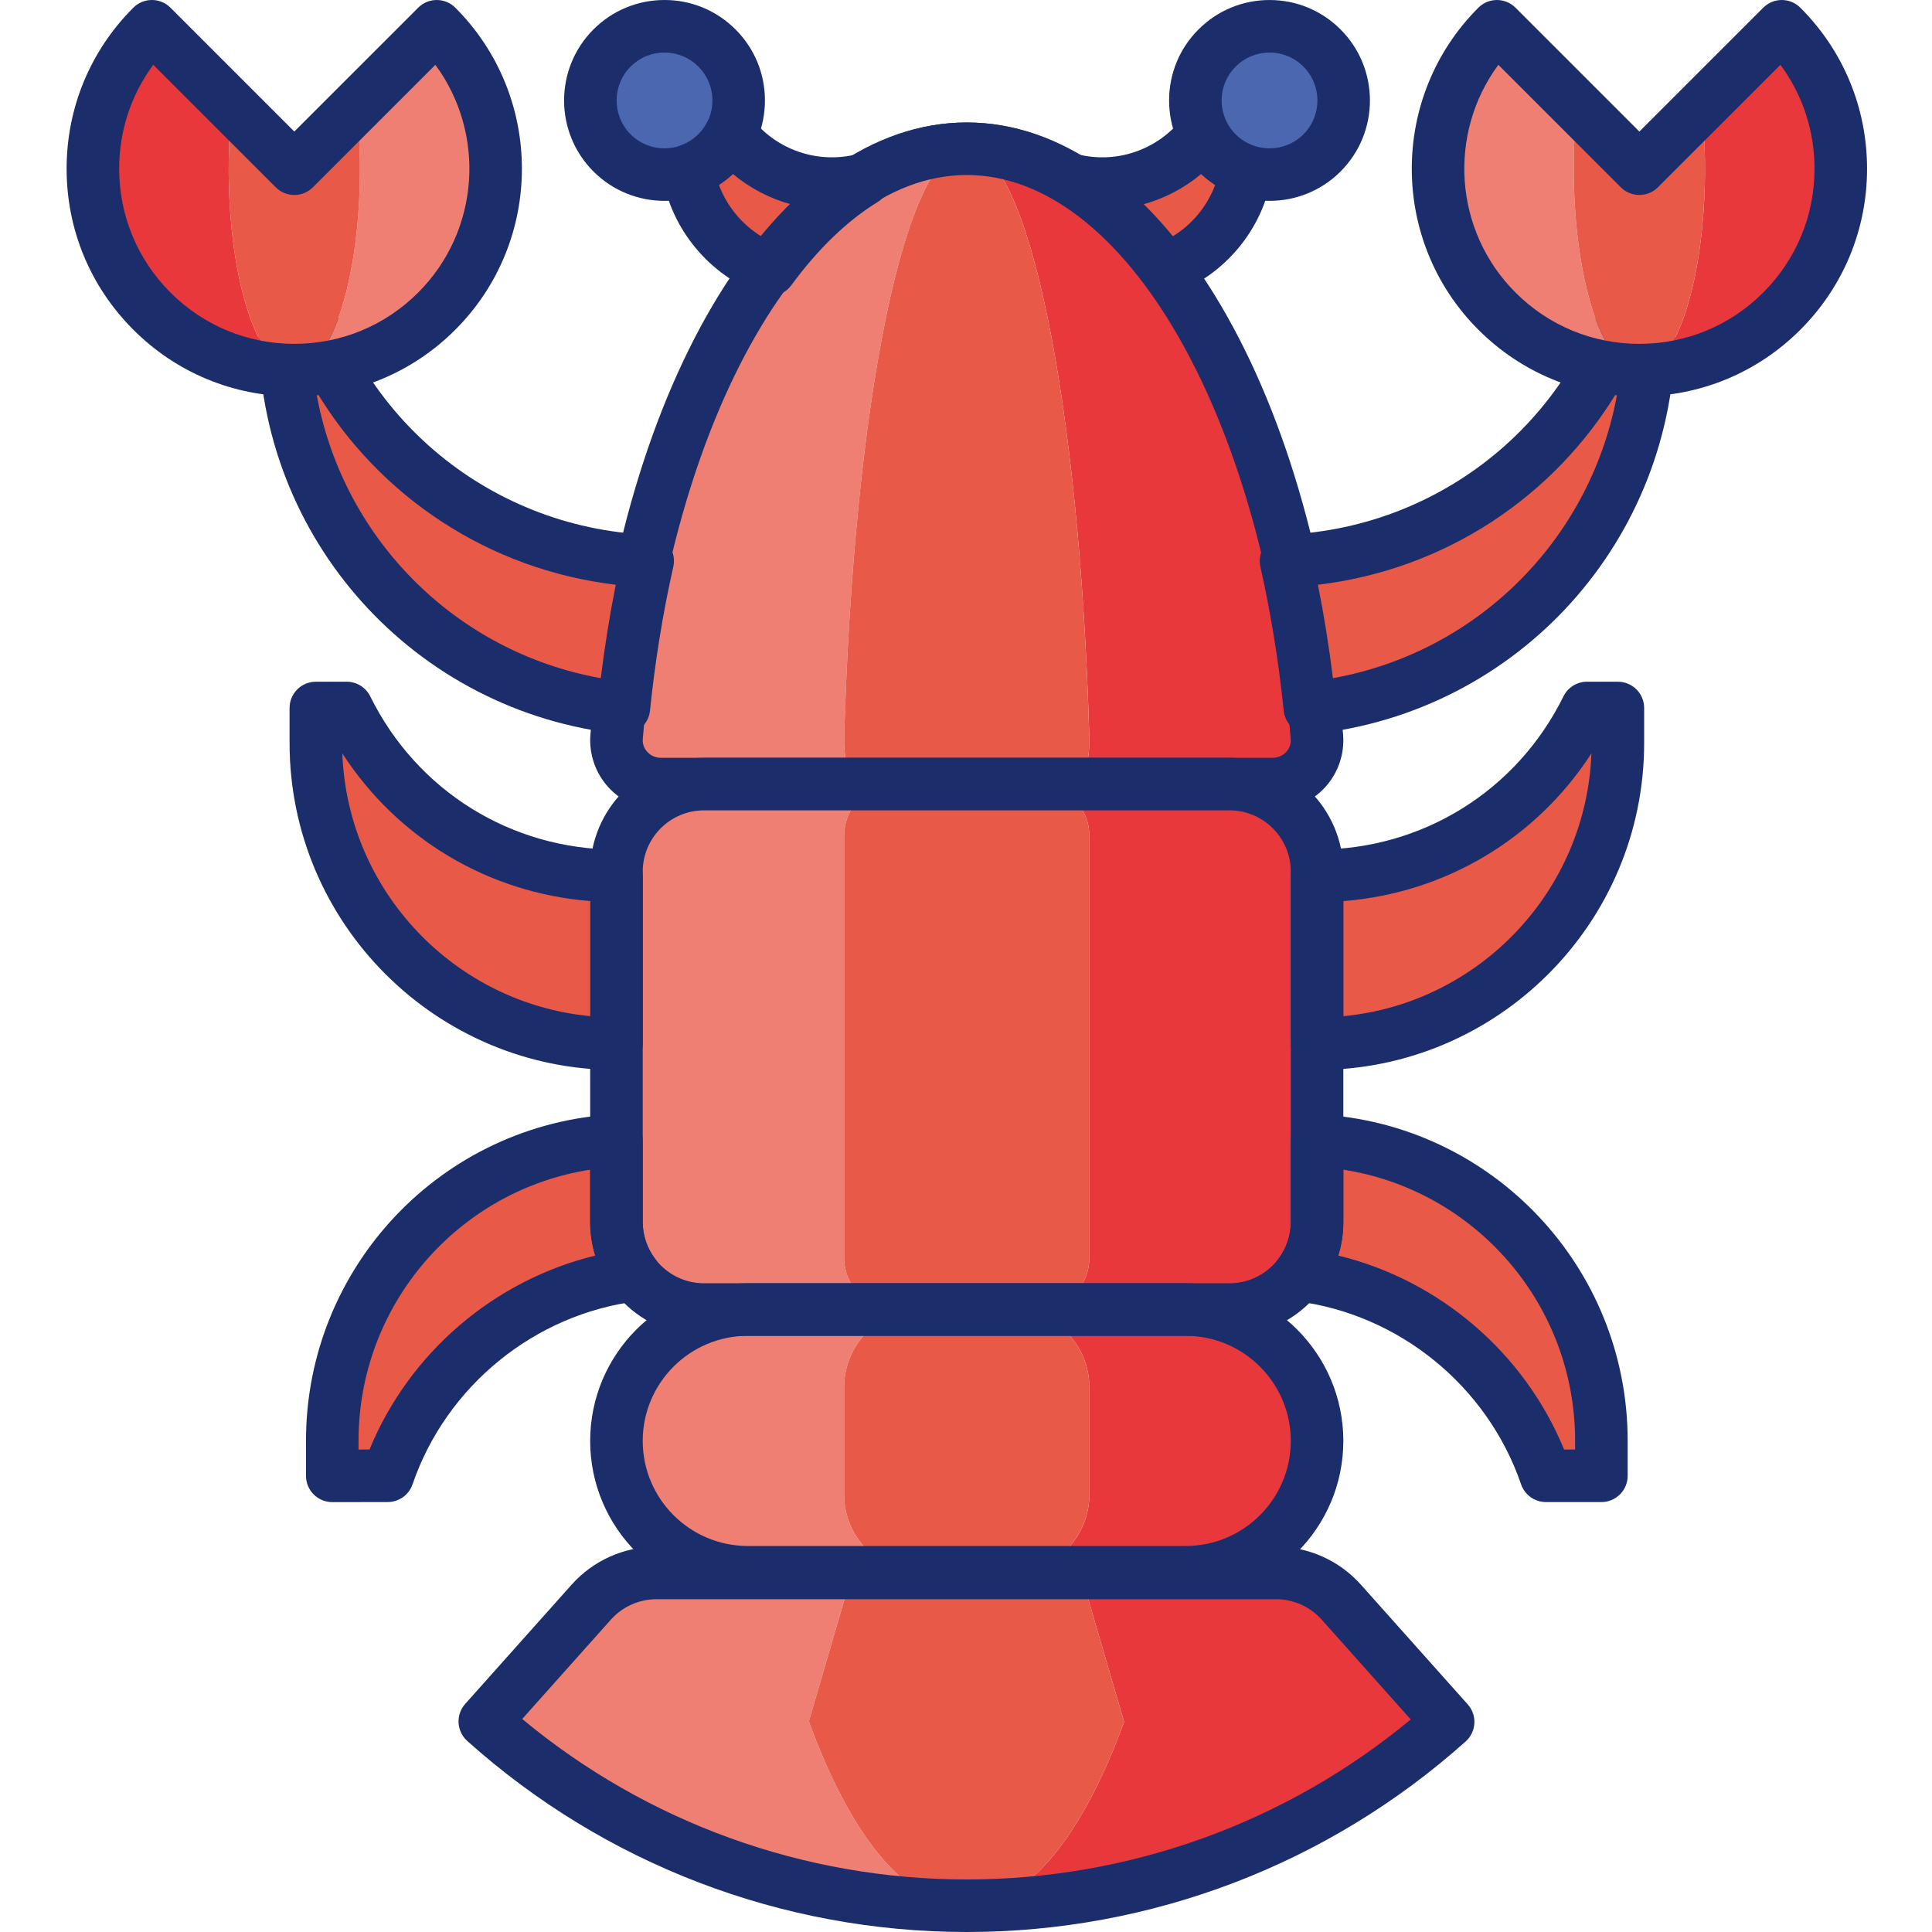 <svg height="441pt" viewBox="-15 0 441 441.214" width="441pt" xmlns="http://www.w3.org/2000/svg"><g fill="#e95947"><path d="m125.672 279.062v-18.578c-36.168 1.961-64.895 31.906-64.891 68.582v8l12.66-.023c8.355-24.371 30.047-42.551 56.363-45.844-2.578-3.367-4.133-7.566-4.133-12.137zm0 0"/><path d="m350.609 329.012c-.004-36.672-28.75-66.621-64.938-68.555v18.602c0 4.559-1.539 8.746-4.105 12.109 26.32 3.285 48.02 21.457 56.379 45.836l12.668.008zm0 0"/><path d="m160.758 61.598c6.516-8.863 13.715-15.844 21.414-20.57l.027-.027c-.02 0-.02 0-.02 0-11.141 2.859-23.18-1.059-30.418-10.398-.02.039-.039.059-.062.098 0 .039-.039.062-.059.102 0 .02 0 .039-.02.059-.219.422-.461.82-.719 1.219-.082.141-.18.281-.281.422-.18.281-.379.539-.582.801-.117.18-.258.34-.398.5-.32.379-.66.758-1.02 1.121-.379.379-.781.738-1.199 1.078-.383.32-.781.621-1.18.879-.141.121-.281.223-.441.301-.039.039-.102.082-.141.102-.277.18-.578.359-.879.5-.02.02-.059.039-.102.059-.32.18-.66.34-1 .48-.199.102-.398.199-.598.281-.141.059-.281.117-.422.16-.059.039-.141.059-.199.078-.141.059-.301.102-.441.16 1.801 10.617 9.16 19.039 18.738 22.598zm0 0"/><path d="m250.559 61.559.062.059c9.602-3.52 17.039-11.961 18.82-22.621-.141-.059-.301-.098-.441-.156-.418-.141-.82-.32-1.219-.523-.68-.277-1.34-.637-1.98-1.039-.199-.121-.398-.258-.578-.398-.402-.262-.801-.562-1.184-.883-.418-.34-.816-.699-1.199-1.078-.359-.359-.699-.738-1.02-1.121-.121-.141-.238-.277-.34-.418-.258-.34-.5-.68-.719-1.02-.062-.082-.121-.141-.16-.223-.18-.277-.359-.578-.5-.859-.141-.219-.262-.461-.379-.68-7.301 9.398-19.441 13.32-30.621 10.34l.121.117c7.668 4.723 14.844 11.68 21.336 20.504zm0 0"/></g><path d="m250.621 67.621c-1.547 0-3.066-.602-4.211-1.727-.227-.223-.496-.523-.684-.781-6.117-8.312-12.727-14.688-19.648-18.949-.363-.223-.703-.484-1.012-.781-1.973-1.895-2.477-4.945-1.133-7.328 1.34-2.383 4.066-3.613 6.711-2.914 9.031 2.414 18.586-.816 24.336-8.223 1.242-1.602 3.203-2.465 5.223-2.301 2.02.164 3.816 1.336 4.785 3.113.008.016.109.199.117.215.109.172.27.469.359.652.027.051.062.109.098.164.082.113.164.227.238.344.133.211.285.418.445.629.012.012.148.18.16.195.211.254.434.508.676.746.23.23.473.449.727.652.285.238.48.387.676.516.145.094.281.191.418.297.492.309.859.504 1.164.629.129.055.262.113.387.176.145.07.285.145.438.195.09.031.18.062.266.094.246.086.461.168.672.254 2.527 1.098 3.984 3.777 3.531 6.496-2.082 12.453-10.77 22.898-22.672 27.262-.676.254-1.371.375-2.066.375zm-4.836-20.902c2.27 2.281 4.484 4.758 6.637 7.43 4.594-2.719 8.125-6.941 9.977-11.922-.207-.129-.43-.285-.648-.449-.531-.355-1.062-.758-1.578-1.191-.309-.246-.641-.535-.977-.848-3.945 3.301-8.527 5.664-13.41 6.98zm0 0" fill="#1c2d6b"/><path d="m153.586 22.941c0 9.355-7.586 16.941-16.941 16.941s-16.941-7.586-16.941-16.941c0-9.355 7.586-16.938 16.941-16.938s16.941 7.582 16.941 16.938zm0 0" fill="#4b67b0"/><path d="m136.645 45.871c-5.875 0-11.75-2.234-16.223-6.707-8.941-8.945-8.941-23.5 0-32.445 4.336-4.332 10.094-6.719 16.223-6.719 6.129 0 11.887 2.387 16.219 6.719 4.336 4.332 6.719 10.09 6.719 16.219s-2.387 11.887-6.719 16.223c-4.469 4.477-10.344 6.711-16.219 6.711zm0-33.867c-2.922 0-5.668 1.137-7.738 3.203-4.262 4.266-4.262 11.207 0 15.473 4.266 4.266 11.207 4.266 15.473 0 2.066-2.066 3.203-4.812 3.203-7.738 0-2.922-1.137-5.668-3.203-7.734-2.062-2.066-4.812-3.203-7.734-3.203zm0 0" fill="#1c2d6b"/><path d="m291.762 22.941c0 9.355-7.586 16.941-16.941 16.941-9.355 0-16.938-7.586-16.938-16.941 0-9.355 7.582-16.938 16.938-16.938 9.355 0 16.941 7.582 16.941 16.938zm0 0" fill="#4b67b0"/><path d="m274.82 45.871c-5.875 0-11.75-2.234-16.219-6.707-4.336-4.336-6.719-10.094-6.719-16.223s2.383-11.887 6.715-16.219c4.332-4.336 10.094-6.719 16.223-6.719 6.125 0 11.887 2.387 16.219 6.719 8.945 8.945 8.945 23.5 0 32.441-4.469 4.473-10.344 6.707-16.219 6.707zm0-33.867c-2.922 0-5.668 1.137-7.734 3.203-2.066 2.066-3.203 4.812-3.203 7.734s1.137 5.672 3.203 7.738c4.266 4.266 11.203 4.266 15.473 0 4.266-4.266 4.266-11.207 0-15.473-2.066-2.066-4.816-3.203-7.738-3.203zm0 0" fill="#1c2d6b"/><path d="m274.652 185.062h-137.961c-4.461 0-8.754-1.883-11.785-5.164-3.008-3.262-4.531-7.664-4.176-12.074 6.535-81.035 42.258-139.852 84.941-139.852 42.688 0 78.41 58.816 84.941 139.852.359 4.41-1.164 8.812-4.176 12.074-3.027 3.281-7.324 5.164-11.785 5.164zm-68.98-145.094c-35.684 0-67.059 55.379-72.98 128.82-.117 1.48.598 2.496 1.039 2.973.449.484 1.43 1.297 2.965 1.297h137.957c1.535 0 2.516-.816 2.965-1.297.441-.477 1.156-1.492 1.039-2.973-5.922-73.438-37.297-128.82-72.984-128.82zm0 0" fill="#1c2d6b"/><path d="m177.684 168.305c2.176-76.16 13.879-134.336 27.988-134.336-40.32 0-73.746 58.176-79.965 134.336-.473 5.801 4.215 10.758 10.109 10.758h45.406c-2.062 0-3.703-4.957-3.539-10.758zm0 0" fill="#ef7f72"/><path d="m285.641 168.305c-6.219-76.16-39.645-134.336-79.965-134.336 14.109 0 25.812 58.176 27.988 134.336.164 5.801-1.477 10.758-3.539 10.758h45.406c5.895 0 10.582-4.957 10.109-10.758zm0 0" fill="#e8383b"/><path d="m233.66 168.305c-2.176-76.16-13.875-134.336-27.988-134.336-14.109 0-25.812 58.176-27.988 134.336-.164 5.801 1.477 10.758 3.539 10.758h48.902c2.062 0 3.703-4.957 3.535-10.758zm0 0" fill="#e95947"/><path d="m275.531 185.062h-139.715c-4.527 0-8.875-1.902-11.93-5.215-3-3.258-4.52-7.645-4.16-12.031 6.617-81.031 42.762-139.844 85.945-139.844 43.188 0 79.332 58.812 85.949 139.844.359 4.387-1.156 8.773-4.16 12.031-3.059 3.312-7.402 5.215-11.93 5.215zm-69.859-145.094c-36.18 0-67.988 55.383-73.984 128.824-.117 1.445.59 2.449 1.023 2.918.465.504 1.484 1.352 3.105 1.352h139.715c1.617 0 2.641-.848 3.105-1.352.434-.469 1.141-1.473 1.023-2.918-5.996-73.441-37.805-128.824-73.988-128.824zm0 0" fill="#1c2d6b"/><path d="m160.758 67.602c-.699 0-1.406-.125-2.086-.379-11.82-4.391-20.465-14.82-22.566-27.219-.461-2.723.996-5.41 3.531-6.508.215-.094.445-.18.676-.258.086-.031.168-.062.254-.09.156-.051.293-.125.441-.199.125-.062.254-.121.387-.172.301-.129.668-.324 1.086-.582.133-.105.352-.254.492-.344.195-.129.391-.277.578-.438.352-.281.594-.504.828-.734.238-.238.461-.492.676-.746l.012.012c.07-.098.137-.199.211-.293.109-.141.207-.258.293-.387.047-.078.113-.176.168-.25l-.043.086c.055-.098.113-.191.172-.285.117-.18.23-.359.332-.547.109-.234.234-.461.371-.676.062-.109.125-.211.184-.301 1.07-1.613 2.848-2.613 4.781-2.684 1.91-.094 3.781.789 4.969 2.32 5.684 7.336 15.191 10.578 24.207 8.262 2.641-.676 5.398.508 6.727 2.883s.891 5.352-1.066 7.242c-.312.305-.688.598-1.059.828-6.949 4.262-13.582 10.66-19.719 19.012-1.152 1.566-2.965 2.445-4.836 2.445zm-11.684-25.379c1.848 4.949 5.348 9.152 9.887 11.883 2.152-2.668 4.367-5.145 6.637-7.422-4.855-1.324-9.41-3.68-13.324-6.953-.348.324-.707.633-1.078.934-.434.367-.953.758-1.488 1.117-.203.152-.418.297-.633.441zm-8.945-8.91c-.004 0-.008 0-.008 0zm.008-.004c-.004 0-.004.004-.008.004.004 0 .004-.004.008-.004zm.051-.023c-.016.008-.035.016-.051.023.016-.008.031-.016.051-.023zm6-2.48 2.664 2.051.043-.031-2.414-2.016zm-1.117-.863.586.453c.004-.086.012-.172.02-.254l-.465-.391c-.051.059-.098.125-.141.191zm-.012.02s-.004 0-.004.004c0 0 0-.004.004-.004zm2.332-3.398s0 .004-.004.004c.004 0 .004 0 .004-.004zm.008-.004s-.004.004-.004.004.004-.004.004-.004zm0 0" fill="#1c2d6b"/><path d="m265.672 179.062h-43.832c6.535 0 11.832 5.297 11.832 11.832v96.336c0 6.535-5.297 11.832-11.832 11.832h43.832c11.047 0 20-8.953 20-20v-80c0-11.047-8.953-20-20-20zm0 0" fill="#e8383b"/><path d="m177.672 287.227v-96.336c0-6.531 5.301-11.832 11.832-11.832h-43.832c-11.043 0-20 8.957-20 20v80c0 11.047 8.957 20 20 20h43.832c-6.531.004-11.832-5.293-11.832-11.832zm0 0" fill="#ef7f72"/><path d="m233.672 287.227v-96.336c0-6.531-5.297-11.832-11.832-11.832h-32.336c-6.531 0-11.832 5.301-11.832 11.832v96.336c0 6.535 5.301 11.832 11.832 11.832h32.336c6.539.004 11.832-5.293 11.832-11.832zm0 0" fill="#e95947"/><path d="m177.672 341.312v-24.504c0-9.801 7.945-17.75 17.75-17.75h-39.75c-16.566 0-30 13.434-30 30 0 16.57 13.434 30 30 30h39.75c-9.805.004-17.75-7.945-17.75-17.746zm0 0" fill="#ef7f72"/><path d="m255.672 299.062h-39.746c9.801 0 17.746 7.945 17.746 17.746v24.504c0 9.805-7.945 17.75-17.746 17.75h39.746c16.57 0 30-13.434 30-30 0-16.57-13.43-30-30-30zm0 0" fill="#e8383b"/><path d="m233.672 341.312v-24.504c0-9.801-7.945-17.75-17.746-17.75h-20.504c-9.805 0-17.75 7.949-17.75 17.75v24.504c0 9.801 7.945 17.746 17.75 17.746h20.504c9.801.004 17.746-7.945 17.746-17.746zm0 0" fill="#e95947"/><path d="m169.609 393.121 7.957-27.238c1.238-4.242 3.012-6.668 4.871-6.668h-47.621c-5.691 0-11.113 2.426-14.895 6.668l-24.312 27.238c29.168 26.148 67.719 42.078 110 42.094-13.84-.016-26.453-15.945-36-42.094zm0 0" fill="#ef7f72"/><path d="m315.609 393.23-24.41-27.348c-3.785-4.242-9.203-6.668-14.891-6.668h-47.562c1.863 0 3.637 2.426 4.875 6.668l7.988 27.348c-9.543 26.09-22.145 41.977-35.969 41.984h.031c42.25 0 80.77-15.891 109.938-41.984zm0 0" fill="#e8383b"/><path d="m241.609 393.23-7.988-27.348c-1.238-4.242-3.012-6.668-4.875-6.668h-46.305c-1.863 0-3.637 2.426-4.875 6.668l-7.957 27.238c9.547 26.148 22.164 42.078 36 42.094h.035c13.82-.008 26.422-15.895 35.965-41.984zm0 0" fill="#e95947"/><path d="m265.672 305.062h-120c-14.336 0-26-11.664-26-26v-80c0-14.336 11.664-26 26-26h120c14.336 0 26 11.664 26 26v80c0 14.336-11.66 26-26 26zm-120-120c-7.719 0-14 6.281-14 14v80c0 7.719 6.281 14 14 14h120c7.723 0 14-6.281 14-14v-80c0-7.719-6.277-14-14-14zm0 0" fill="#1c2d6b"/><path d="m255.672 365.062h-100c-19.848 0-36-16.152-36-36 0-19.852 16.152-36 36-36h100c19.852 0 36 16.148 36 36 0 19.848-16.148 36-36 36zm-100-60c-13.234 0-24 10.766-24 24s10.766 24 24 24h100c13.234 0 24-10.766 24-24s-10.766-24-24-24zm0 0" fill="#1c2d6b"/><path d="m205.672 441.215c-42.176 0-82.688-15.496-114.066-43.625-2.465-2.211-2.676-5.996-.473-8.465l24.309-27.238c4.922-5.512 11.98-8.672 19.375-8.672h141.492c7.387 0 14.449 3.16 19.367 8.672l24.41 27.348c2.203 2.469 1.992 6.258-.477 8.465-31.363 28.062-71.828 43.516-113.938 43.516zm-101.523-48.648c28.492 23.676 64.312 36.648 101.523 36.648 37.152 0 72.922-12.934 101.395-36.543l-20.34-22.793c-2.648-2.965-6.445-4.664-10.418-4.664h-141.492c-3.977 0-7.777 1.699-10.418 4.664zm0 0" fill="#1c2d6b"/><path d="m359.812 58.516c-7.664 38.535-40.867 67.867-81.23 69.59 2.402 10.625 4.242 21.867 5.441 33.578 43.539-4.598 77.465-41.422 77.465-86.176 0-5.816-.582-11.496-1.676-16.992zm0 0" fill="#e95947"/><path d="m51.574 58.516c7.664 38.535 40.867 67.867 81.23 69.59-2.402 10.625-4.242 21.867-5.441 33.578-43.539-4.598-77.465-41.422-77.465-86.176 0-5.816.582-11.496 1.676-16.992zm0 0" fill="#e95947"/><path d="m284.023 167.684c-1.371 0-2.707-.473-3.781-1.34-1.238-1.004-2.027-2.465-2.188-4.051-1.16-11.297-2.949-22.352-5.328-32.863-.391-1.734.008-3.555 1.086-4.969 1.082-1.414 2.734-2.273 4.512-2.348 37.246-1.594 68.336-28.227 75.602-64.77.559-2.809 3.02-4.828 5.883-4.828 2.863 0 5.328 2.02 5.883 4.828 1.191 5.977 1.793 12.09 1.793 18.164 0 47.543-35.613 87.156-82.832 92.141-.211.023-.418.035-.629.035zm1.844-34.148c1.387 6.949 2.535 14.09 3.426 21.34 33.594-6.043 59.375-32.477 65.035-65.609-14.473 24.188-39.512 40.852-68.461 44.27zm0 0" fill="#1c2d6b"/><path d="m348.672 71.055c-4.125-12.66-5.332-30.848-3.645-46.777l-18.273-18.277c-17.965 17.965-17.965 47.09 0 65.055 8.98 8.98 20.754 13.473 32.523 13.473-3.84 0-7.676-4.492-10.605-13.473zm0 0" fill="#ef7f72"/><path d="m391.805 6.004-18.277 18.273c1.691 15.934.484 34.121-3.641 46.777-2.93 8.984-6.77 13.477-10.609 13.477 11.773 0 23.547-4.492 32.527-13.477 17.965-17.961 17.965-47.09 0-65.051zm0 0" fill="#e8383b"/><path d="m369.887 71.055c4.125-12.66 5.332-30.848 3.641-46.777l-14.25 14.25-14.25-14.25c-1.688 15.93-.48 34.117 3.645 46.777 2.93 8.98 6.77 13.473 10.605 13.473 3.84 0 7.68-4.492 10.609-13.473zm0 0" fill="#e95947"/><path d="m359.277 90.527c-13.887 0-26.945-5.406-36.77-15.23-20.273-20.273-20.273-53.262 0-73.535 2.344-2.348 6.145-2.344 8.484 0l28.285 28.281 28.285-28.281c2.344-2.348 6.141-2.344 8.484 0 9.82 9.82 15.23 22.879 15.23 36.77s-5.41 26.945-15.23 36.77c-9.82 9.82-22.879 15.227-36.77 15.227zm-32.207-75.723c-11.539 15.645-10.23 37.852 3.926 52.008 7.555 7.555 17.598 11.715 28.281 11.715 10.688 0 20.73-4.16 28.285-11.715s11.715-17.602 11.715-28.285c0-8.656-2.73-16.895-7.785-23.73l-27.973 27.973c-2.34 2.344-6.141 2.34-8.484 0zm0 0" fill="#1c2d6b"/><path d="m127.363 167.684c-.207 0-.422-.012-.629-.035-47.227-4.988-82.836-44.598-82.836-92.141 0-6.074.602-12.188 1.793-18.164.559-2.809 3.023-4.828 5.883-4.828 2.863 0 5.328 2.02 5.887 4.828 7.266 36.543 38.352 63.176 75.602 64.77 1.777.074 3.43.934 4.508 2.348 1.082 1.414 1.48 3.234 1.086 4.969-2.375 10.512-4.168 21.566-5.324 32.863-.164 1.586-.949 3.043-2.188 4.051-1.074.867-2.41 1.34-3.781 1.34zm-70.305-78.418c5.66 33.133 31.441 59.57 65.035 65.609.891-7.25 2.039-14.391 3.422-21.34-28.945-3.418-53.984-20.082-68.457-44.27zm0 0" fill="#1c2d6b"/><path d="m62.715 71.055c4.125-12.66 5.332-30.848 3.641-46.777l18.277-18.277c17.965 17.965 17.965 47.09 0 65.055-8.98 8.98-20.754 13.473-32.527 13.473 3.84 0 7.68-4.492 10.609-13.473zm0 0" fill="#ef7f72"/><path d="m19.582 6.004 18.273 18.273c-1.688 15.934-.484 34.121 3.645 46.777 2.93 8.984 6.77 13.477 10.605 13.477-11.77 0-23.543-4.492-32.523-13.477-17.965-17.961-17.965-47.09 0-65.051zm0 0" fill="#e8383b"/><path d="m41.5 71.055c-4.129-12.66-5.332-30.848-3.645-46.777l14.25 14.25 14.25-14.25c1.691 15.93.484 34.117-3.641 46.777-2.93 8.98-6.77 13.473-10.609 13.473-3.836 0-7.676-4.492-10.605-13.473zm0 0" fill="#e95947"/><path d="m52.105 90.527c-13.887 0-26.945-5.406-36.766-15.23-9.824-9.82-15.234-22.875-15.234-36.77 0-13.891 5.41-26.949 15.234-36.77 2.34-2.344 6.145-2.344 8.484 0l28.281 28.285 28.289-28.285c2.34-2.344 6.141-2.344 8.484 0 20.273 20.273 20.273 53.262 0 73.539-9.824 9.824-22.883 15.23-36.773 15.23zm-32.211-75.727c-5.055 6.832-7.789 15.07-7.789 23.727 0 10.684 4.164 20.73 11.719 28.285 7.555 7.555 17.598 11.715 28.281 11.715 10.684 0 20.73-4.16 28.289-11.715 14.152-14.156 15.461-36.363 3.922-52.008l-27.969 27.969c-2.34 2.34-6.145 2.34-8.484 0zm0 0" fill="#1c2d6b"/><path d="m64.062 161.684h-7.047v8c.004 37.922 30.75 68.664 68.672 68.66l-.004-38.336c-27.031.004-50.422-15.617-61.621-38.324zm0 0" fill="#e95947"/><path d="m347.316 161.684c-11.199 22.711-34.582 38.336-61.617 38.34l.004 38.332c37.926-.004 68.664-30.75 68.66-68.672v-8zm0 0" fill="#e95947"/><path d="m125.691 244.348c-41.172 0-74.668-33.496-74.668-74.664v-8c0-1.594.633-3.121 1.758-4.246s2.652-1.754 4.242-1.754h7.047c2.285 0 4.371 1.297 5.379 3.344 10.645 21.582 32.195 34.988 56.242 34.988 3.312 0 6 2.684 6 6v38.332c0 3.312-2.688 6-6 6zm-62.621-72.293c1.176 31.453 25.645 57.055 56.621 60.008v-26.285c-23.262-1.828-44.012-14.234-56.621-33.723zm0 0" fill="#1c2d6b"/><path d="m285.703 244.348c-3.312 0-6-2.688-6-6v-38.332c0-3.316 2.688-6 6-6 24.047 0 45.598-13.406 56.242-34.988 1.008-2.047 3.094-3.344 5.379-3.344h7.047c1.594 0 3.117.629 4.242 1.754 1.129 1.125 1.758 2.652 1.758 4.246v8c0 41.172-33.492 74.664-74.668 74.664zm6-38.566v26.281c30.98-2.953 55.449-28.551 56.625-60.008-12.609 19.484-33.363 31.895-56.625 33.727zm0 0" fill="#1c2d6b"/><path d="m350.602 343.035-12.668-.008c-2.562 0-4.84-1.629-5.672-4.055-7.703-22.477-27.902-38.895-51.449-41.832-2.133-.266-3.957-1.652-4.789-3.633-.832-1.984-.539-4.258.766-5.965 1.887-2.473 2.887-5.402 2.887-8.48v-18.59c0-1.648.676-3.219 1.875-4.352 1.191-1.137 2.793-1.727 4.445-1.637 39.594 2.125 70.609 34.871 70.609 74.551v8c0 1.594-.633 3.117-1.758 4.246-1.129 1.121-2.656 1.754-4.246 1.754zm-8.516-12.008 2.516.004v-2c0-31.16-22.785-57.223-52.93-61.91v11.938c0 2.641-.391 5.219-1.156 7.676 23.082 5.613 42.5 22.188 51.57 44.293zm0 0" fill="#1c2d6b"/><path d="m60.773 343.043c-1.59 0-3.113-.633-4.242-1.754-1.125-1.129-1.758-2.656-1.758-4.246v-8c0-39.676 31-72.43 70.578-74.566 1.629-.098 3.254.504 4.449 1.637 1.195 1.133 1.875 2.707 1.875 4.355v18.594c0 3.078.996 6.008 2.887 8.48 1.305 1.707 1.598 3.98.766 5.961-.832 1.98-2.656 3.371-4.789 3.637-23.543 2.941-43.727 19.363-51.43 41.828-.832 2.422-3.105 4.051-5.668 4.055l-12.66.02c-.004 0-.004 0-.008 0zm58.898-75.922c-30.129 4.699-52.898 30.766-52.898 61.922v1.992l2.504-.004c9.07-22.102 28.477-38.676 51.551-44.289-.762-2.461-1.156-5.043-1.156-7.68zm0 0" fill="#1c2d6b"/></svg>